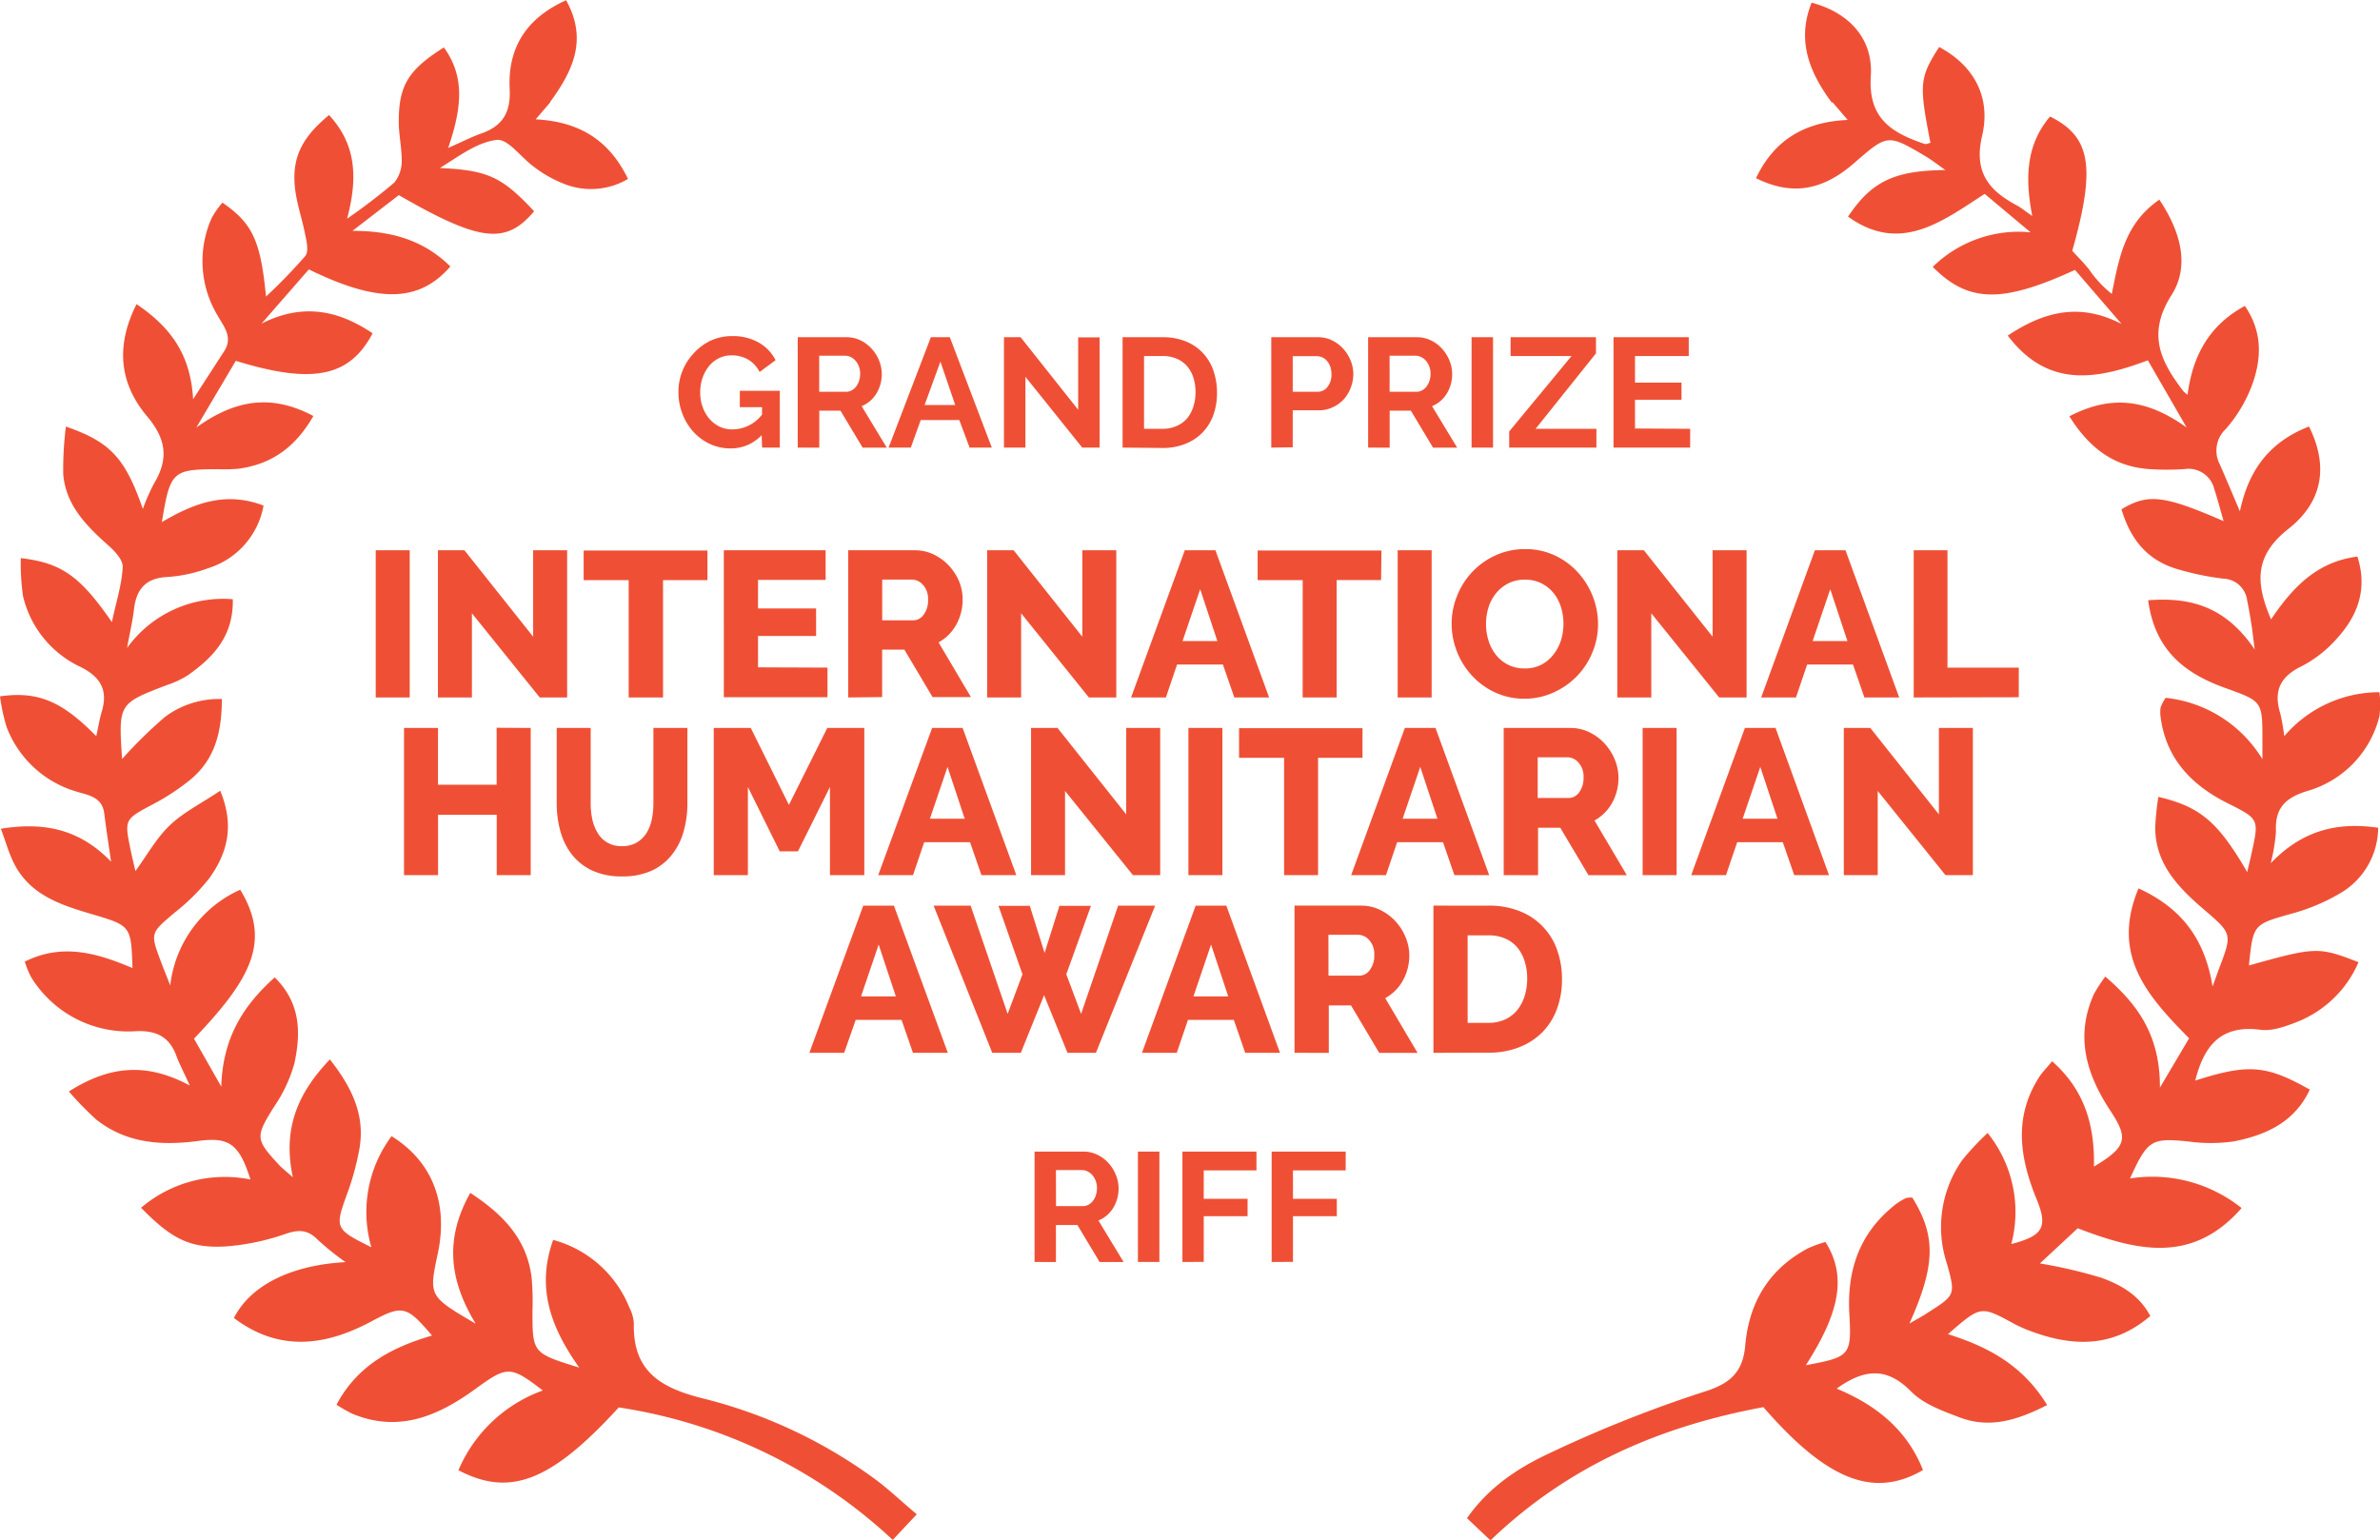 <svg xmlns="http://www.w3.org/2000/svg" viewBox="0 0 321.41 208"><defs><style>.cls-1{fill:#ef5035}</style></defs><title>riff-laurel-red_1</title><g id="Layer_2" data-name="Layer 2"><g id="Layer_1-2" data-name="Layer 1"><path class="cls-1" d="M247.34 13.81c-3-4.06-4.73-8.35-2.69-13.45 4.93 1.3 8.31 4.74 8 9.87-.4 5.84 2.87 7.71 7.25 9.21.22.08.53-.09.8-.15-1.56-7.93-1.48-8.8 1.18-12.94 4.9 2.63 7 7 5.78 12.07-1.13 4.93 1 7.36 4.79 9.37.5.27.94.66 2 1.38-1-5.13-.83-9.63 2.4-13.43 5.53 2.73 6.19 6.86 3 18.14.71.78 1.54 1.6 2.26 2.5a15.1 15.1 0 0 0 3.08 3.32c1-5 1.78-9.52 6.42-12.73 2.83 4.21 4.18 8.9 1.65 12.88-3.36 5.28-1.46 9 1.6 13a4.91 4.91 0 0 0 .56.47c.68-5.19 2.84-9.34 7.74-12 2.42 3.53 2.25 7.13 1 10.62a19.23 19.23 0 0 1-3.57 6 4 4 0 0 0-.82 4.77c.82 1.86 1.6 3.73 2.72 6.36 1.25-6 4.37-9.52 9.33-11.46 2.53 5.06 2.08 10-2.77 13.82-4.58 3.61-4.5 7.24-2.35 12.23 2.88-4.29 6.18-7.79 11.66-8.48 1.39 4.36.07 7.93-2.71 11a16.33 16.33 0 0 1-4.8 3.8c-2.93 1.41-3.84 3.36-2.91 6.38a27.79 27.79 0 0 1 .54 3.08 16.89 16.89 0 0 1 12.85-5.94 12.64 12.64 0 0 1 0 3.25 14 14 0 0 1-9.66 10.07c-3.08.93-4.46 2.35-4.31 5.51a23.94 23.94 0 0 1-.71 4.27c4.3-4.47 9-5.59 14.51-4.79a10.31 10.31 0 0 1-5.2 8.89 26.51 26.51 0 0 1-6.47 2.71c-5.18 1.47-5.21 1.37-5.78 7 9-2.52 9.41-2.54 14.8-.44a15.07 15.07 0 0 1-8.13 8c-1.62.64-3.48 1.34-5.11 1.13-5.43-.72-7.65 2.25-8.81 6.86 7.11-2.28 9.57-2.12 15.47 1.22-2.06 4.42-5.94 6.15-10.29 7a22.13 22.13 0 0 1-6.16 0c-4.93-.48-5.44-.24-7.83 5a19.32 19.32 0 0 1 15.07 4c-6.7 7.66-14.26 5.74-22.13 2.73l-5.11 4.75a65.79 65.79 0 0 1 8.32 1.94c2.56.94 5.07 2.28 6.59 5.16-5.21 4.45-10.77 4.13-16.56 1.89a17.34 17.34 0 0 1-2-.93c-4.34-2.35-4.34-2.36-8.76 1.49 5.35 1.7 10.06 4.13 13.39 9.58-3.94 2-7.69 3.23-11.81 1.67-2.32-.88-4.9-1.81-6.56-3.5-3.27-3.32-6.3-3.09-10.06-.39 5.38 2.23 9.53 5.59 11.66 11-6.67 3.89-13 1.35-21.55-8.5-13.69 2.54-26.22 7.78-36.86 18l-3.17-3c3.06-4.35 7.1-6.9 11.3-8.85a172.52 172.52 0 0 1 20.85-8.27c3.56-1.12 5.13-2.76 5.43-6.23.51-5.82 3.22-10.31 8.46-13.1a17 17 0 0 1 2.37-.86c2.87 4.55 2 9.42-2.65 16.65 5.89-1.12 6.21-1.24 5.88-6.88-.35-6 1.39-11 6.17-14.79a8 8 0 0 1 1.48-.91 2.29 2.29 0 0 1 .86-.05c3.19 5.16 3.15 9.08-.4 17 1.07-.63 1.79-1 2.48-1.47 3.72-2.37 3.76-2.39 2.59-6.61a15.72 15.72 0 0 1 2.07-14.01 36.25 36.25 0 0 1 3.42-3.65 17 17 0 0 1 3.2 15c4.3-1.12 5-2.27 3.37-6.17-2.26-5.56-3.06-11.05.43-16.44.39-.6.91-1.11 1.71-2.08 4.42 3.89 5.77 8.72 5.65 14.23 4.37-2.63 4.73-3.75 2.25-7.5-3.26-4.93-4.83-10.06-2.26-15.79a22.45 22.45 0 0 1 1.54-2.38c4.46 3.83 7.41 8 7.38 15l3.94-6.66c-5.51-5.6-10.63-11.15-6.83-20.25 5.61 2.57 8.91 6.59 10 13.24.47-1.29.69-1.9.91-2.5 1.75-4.62 1.75-4.61-2.15-7.95-3.41-2.93-6.48-6.09-6.51-11a37.11 37.11 0 0 1 .43-4.15c5.69 1.33 8.08 3.42 12 10.16.22-1 .43-1.79.6-2.62 1-4.52 1-4.56-3.22-6.67-4.89-2.45-8.33-6-9.08-11.64a5 5 0 0 1 0-1.31 6.26 6.26 0 0 1 .68-1.3 17.41 17.41 0 0 1 13.07 8.29v-2.53c0-5.31 0-5.28-4.94-7.06-5.41-1.93-9.57-5-10.49-11.88 5.83-.45 10.5.91 14.39 6.65-.24-1.84-.33-2.71-.47-3.57-.16-1-.33-2-.54-3a3.36 3.36 0 0 0-3.25-3 37.34 37.34 0 0 1-6-1.23c-4-1.12-6.45-3.8-7.73-8.14 3.58-2.14 5.69-1.92 13.79 1.6-.47-1.62-.82-3-1.26-4.33a3.58 3.58 0 0 0-4-2.7 35.52 35.52 0 0 1-4.85 0c-4.75-.35-8.05-2.86-10.72-7.13 5.5-2.85 10.34-2.44 15.84 1.52l-5.24-9.08c-7 2.64-13.54 3.76-18.92-3.34 5.08-3.38 9.86-4.41 15.37-1.57l-6.29-7.3c-9.85 4.52-14.39 4.45-19.21-.41a16.6 16.6 0 0 1 13.21-4.67l-6.2-5.19c-5.79 3.75-11.41 8.13-18.45 3.07 3.19-4.76 6.26-6.23 13.15-6.29-1.09-.76-1.88-1.39-2.75-1.9-5.07-3-5.08-2.95-9.62 1-4.27 3.69-8.38 4.39-13.21 2 2.41-5.06 6.41-7.6 12.38-7.87l-2-2.34zm-173-.02l-2 2.33c5.94.31 9.94 2.83 12.47 8.05a9.82 9.82 0 0 1-8.82.59 16.48 16.48 0 0 1-3.81-2.17c-1.76-1.24-3.56-3.87-5.09-3.69-2.7.31-5.21 2.28-7.68 3.79 6.43.31 8.37 1.17 12.72 5.85-3.81 4.52-7.3 4.15-18.27-2.18l-6.26 4.82c5.27 0 9.59 1.25 13.22 4.81-4.2 4.86-9.73 5-19.11.4l-6.39 7.32c5.46-2.76 10.27-1.88 15 1.31-3.1 5.89-8.06 6.93-18.48 3.72l-5.32 9c5.49-3.94 10.35-4.43 15.8-1.55-2.38 4.17-5.62 6.52-10.1 7.12a20.56 20.56 0 0 1-2.64.07c-6.33 0-6.58.25-7.72 7.14 4.27-2.5 8.52-4.21 13.73-2.23a10.86 10.86 0 0 1-7.45 8.45 19.56 19.56 0 0 1-5.58 1.2c-2.94.16-4.16 1.69-4.47 4.4-.17 1.44-.5 2.87-.93 5.18a16 16 0 0 1 14.28-6.58c.11 5-2.65 7.86-6.07 10.27a12.69 12.69 0 0 1-2.79 1.31c-6.59 2.52-6.59 2.51-6.09 10a62.5 62.5 0 0 1 5.76-5.66 12.22 12.22 0 0 1 7.71-2.44c0 4.47-.94 8.14-4.21 10.86a30.39 30.39 0 0 1-5.14 3.38c-3.74 2-3.83 2-3 6 .2 1 .45 2 .68 3 1.55-2.12 2.82-4.44 4.65-6.19s4.22-2.93 6.8-4.66c2 4.84.9 8.49-1.46 11.8a27.5 27.5 0 0 1-4.68 4.65c-3.28 2.79-3.32 2.74-1.9 6.55.35.93.72 1.84 1.29 3.3a16.17 16.17 0 0 1 9.45-12.93c4.27 7 1.39 12.11-6.24 20.12l3.68 6.47c.2-6.53 2.9-10.88 7.22-14.75 3.58 3.54 3.51 7.6 2.66 11.61a19.74 19.74 0 0 1-2.79 5.93c-2.48 4-2.52 4.33.79 7.87.39.41.85.76 1.79 1.59-1.38-6.44.55-11.26 5-15.92 3 3.82 4.76 7.52 4 12a36.19 36.19 0 0 1-1.75 6.37c-1.58 4.39-1.54 4.59 3.35 7a17.1 17.1 0 0 1 2.73-15c5.55 3.45 7.68 9.11 6.24 15.86-1.22 5.75-1.22 5.75 5.12 9.47-3.71-6.1-4.11-11.64-.73-17.67 4.46 2.92 7.67 6.26 8.29 11.5a36.85 36.85 0 0 1 .11 4.41c0 5.73 0 5.73 6.31 7.69-3.79-5.37-5.85-10.7-3.52-17.25a15.4 15.4 0 0 1 10.3 9.15 5.36 5.36 0 0 1 .6 2.11c-.17 6.52 3.64 8.75 9.44 10.18a66.27 66.27 0 0 1 23 10.78c1.88 1.36 3.56 3 5.77 4.84l-3.25 3.46a69.34 69.34 0 0 0-37-17.89c-9.07 9.92-14.65 12.17-21.65 8.48a19.59 19.59 0 0 1 11.39-10.77c-4.42-3.39-4.78-3.35-9.22-.12-5 3.61-10.26 5.83-16.46 3.28a22.37 22.37 0 0 1-2.18-1.23c2.85-5.37 7.55-7.78 12.9-9.35-3.47-4.09-4-4.14-8.22-1.89-6.24 3.33-12.46 4.11-18.53-.48 2.28-4.51 7.89-7.16 15.07-7.55a37.83 37.83 0 0 1-3.73-3c-1.32-1.35-2.51-1.44-4.31-.83a31.55 31.55 0 0 1-8.11 1.71c-4.84.29-7.33-1-11.46-5.22a17.45 17.45 0 0 1 14.77-3.82c-1.52-4.83-2.9-5.75-7-5.21-4.94.66-9.74.36-13.84-2.9a43.72 43.72 0 0 1-3.68-3.78c5.4-3.42 10.38-4 16.33-.8-.81-1.79-1.39-2.89-1.81-4-.94-2.61-2.75-3.46-5.46-3.34A15.39 15.39 0 0 1 4.21 132a11.79 11.79 0 0 1-.86-2.11c5.15-2.56 9.85-1.11 14.54.87-.18-5.71-.21-5.72-5.48-7.28-4.28-1.26-8.52-2.63-10.64-7.1-.61-1.28-1-2.66-1.65-4.44C6 111 10.75 112 15 116.39c-.36-2.5-.67-4.49-.92-6.5-.28-2.33-2.27-2.48-3.87-3a14.42 14.42 0 0 1-9.32-8.7A25.12 25.12 0 0 1 0 94.06c5.11-.72 8.34.63 13 5.38.27-1.24.44-2.3.74-3.32.86-2.86-.12-4.64-2.8-6a14.12 14.12 0 0 1-7.83-9.6 30.84 30.84 0 0 1-.3-5.13c5.45.63 8 2.4 12.3 8.64.61-2.86 1.37-5.17 1.46-7.5 0-1-1.19-2.21-2.1-3-2.91-2.6-5.58-5.36-5.93-9.46a45.58 45.58 0 0 1 .36-6.45c6 2.08 8 4.23 10.39 11.12a28.08 28.08 0 0 1 1.49-3.4c2-3.28 1.7-6-.89-9.07-3.65-4.33-4.39-9.36-1.45-15.19 4.55 3.09 7.29 6.72 7.64 12.84l4.2-6.49c1.24-1.91-.11-3.39-.93-4.87a14.24 14.24 0 0 1-.75-13.14 11.78 11.78 0 0 1 1.44-2.05c4 2.76 5.17 5.08 5.88 12.69a74.64 74.64 0 0 0 5.31-5.48c.46-.58.21-1.88 0-2.8-.4-2.16-1.17-4.27-1.4-6.44-.42-4 .91-6.77 4.61-9.8 3.5 3.8 4 8.16 2.43 14a78.87 78.87 0 0 0 6.38-4.88 4.6 4.6 0 0 0 1-3c0-1.74-.4-3.5-.4-5.25 0-4.9 1.33-7 6.09-10 3 4.1 2.31 8.47.59 13.57 1.91-.84 3.16-1.49 4.46-1.95 2.88-1 4-2.85 3.84-6-.28-5.49 2.16-9.54 7.62-12 3 5.39.83 9.66-2.2 13.81z"/><path class="cls-1" d="M50.74 94.21V74.33h4.59v19.88zm12.99-11.37v11.37h-4.59V74.33h3.58L72 86V74.33h4.59v19.88h-3.7zm31.81-4.48h-6v15.85H84.9V78.36h-6.08v-4h16.72zm16.21 11.82v4h-14V74.33h13.75v4h-9.13v3.86h7.84v3.72h-7.84v4.23zm2.8 4.03V74.33h9a5.77 5.77 0 0 1 2.59.59 6.88 6.88 0 0 1 2.06 1.54 7.23 7.23 0 0 1 1.36 2.16A6.43 6.43 0 0 1 130 81a6.9 6.9 0 0 1-.87 3.39 6.07 6.07 0 0 1-2.38 2.38l4.37 7.39h-5.18l-3.81-6.41h-3v6.41zm4.59-10.42h4.2a1.72 1.72 0 0 0 1.4-.77 3.16 3.16 0 0 0 .59-2 2.78 2.78 0 0 0-.67-2 2 2 0 0 0-1.46-.73h-4.06zm18.76-.95v11.37h-4.59V74.33h3.58L146.16 86V74.33h4.59v19.88h-3.7zm22.1-8.51h4.14l7.25 19.88h-4.7l-1.54-4.45h-6.19l-1.51 4.45h-4.7zm4.4 12.26l-2.32-7-2.38 7zm22.11-8.23h-6v15.85h-4.59V78.36h-6.08v-4h16.72zm2.24 15.85V74.33h4.59v19.88zm17.11.17a9.24 9.24 0 0 1-4-.87 9.93 9.93 0 0 1-3.11-2.28 10.41 10.41 0 0 1-2-3.23 10.2 10.2 0 0 1-.71-3.75 9.92 9.92 0 0 1 .74-3.78A10 10 0 0 1 202 75a9.51 9.51 0 0 1 4-.83 9.25 9.25 0 0 1 4 .87 9.83 9.83 0 0 1 3.11 2.3 10.37 10.37 0 0 1 2 3.25 10.24 10.24 0 0 1 .7 3.7 9.93 9.93 0 0 1-.74 3.78 10.06 10.06 0 0 1-5.19 5.43 9.37 9.37 0 0 1-4.02.88zm-5.18-10.08a7.41 7.41 0 0 0 .34 2.23 5.93 5.93 0 0 0 1 1.92 4.89 4.89 0 0 0 1.64 1.34 4.83 4.83 0 0 0 2.24.5 4.74 4.74 0 0 0 2.3-.53 5 5 0 0 0 1.62-1.39 6.06 6.06 0 0 0 1-1.93 7.66 7.66 0 0 0 .32-2.2 7.48 7.48 0 0 0-.34-2.23 5.65 5.65 0 0 0-1-1.9 5 5 0 0 0-1.64-1.32 4.87 4.87 0 0 0-2.23-.49 4.77 4.77 0 0 0-2.28.52 5.11 5.11 0 0 0-1.65 1.36 5.75 5.75 0 0 0-1 1.92 7.63 7.63 0 0 0-.32 2.2zM223 82.84v11.37h-4.59V74.33H222L231.28 86V74.33h4.59v19.88h-3.7zm22.09-8.51h4.14l7.25 19.88h-4.7l-1.54-4.45h-6.19l-1.51 4.45h-4.7zm4.4 12.26l-2.32-7-2.38 7zm8.95 7.62V74.33H263v15.85h9.63v4zM71.67 98.33v19.88h-4.59v-8.15h-7.92v8.15h-4.6V98.33h4.59V106h7.92v-7.7zM84 114.29a3.78 3.78 0 0 0 2-.49 3.9 3.9 0 0 0 1.32-1.3 5.58 5.58 0 0 0 .71-1.86 10.84 10.84 0 0 0 .21-2.14V98.33h4.59v10.16a13.88 13.88 0 0 1-.52 3.86 8.91 8.91 0 0 1-1.6 3.14 7.47 7.47 0 0 1-2.71 2.12 9.36 9.36 0 0 1-4 .77 9.26 9.26 0 0 1-4.06-.81 7.53 7.53 0 0 1-2.73-2.17 9 9 0 0 1-1.54-3.15 14.14 14.14 0 0 1-.49-3.75V98.33h4.59v10.16a10.23 10.23 0 0 0 .22 2.18 5.77 5.77 0 0 0 .73 1.85 3.6 3.6 0 0 0 3.28 1.77zm28.08 3.92v-11.9l-4.32 8.69h-2.46l-4.3-8.69v11.9h-4.61V98.33h5l5.15 10.39 5.18-10.39h5v19.88zm13.8-19.88H130l7.25 19.88h-4.71l-1.54-4.45h-6.19l-1.51 4.45h-4.7zm4.4 12.26l-2.32-7-2.38 7zm13.55-3.75v11.37h-4.59V98.33h3.58l9.27 11.67V98.33h4.59v19.88H153zm16.66 11.37V98.33h4.59v19.88zM184 102.36h-6v15.85h-4.59v-15.85h-6.08v-4H184zm5.72-4.03h4.14l7.25 19.88h-4.7l-1.54-4.45h-6.19l-1.51 4.45h-4.7zm4.4 12.26l-2.32-7-2.38 7zm8.95 7.62V98.33h9a5.77 5.77 0 0 1 2.59.59 6.91 6.91 0 0 1 2.06 1.54 7.23 7.23 0 0 1 1.36 2.16 6.43 6.43 0 0 1 .49 2.44 7 7 0 0 1-.22 1.78 6.9 6.9 0 0 1-.64 1.61 6.09 6.09 0 0 1-2.38 2.38l4.37 7.39h-5.18l-3.81-6.41h-3v6.41zm4.59-10.42h4.2a1.73 1.73 0 0 0 1.4-.77 3.17 3.17 0 0 0 .59-2 2.78 2.78 0 0 0-.67-2 2 2 0 0 0-1.46-.73h-4.06zm14.17 10.42V98.33h4.59v19.88zm13.81-19.88h4.14l7.22 19.88h-4.7l-1.54-4.45h-6.16l-1.51 4.45h-4.7zm4.4 12.26l-2.32-7-2.38 7zm13.54-3.75v11.37H249V98.33h3.58l9.26 11.67V98.33h4.59v19.88h-3.7zm-137 15.49h4.14l7.28 19.88h-4.71l-1.54-4.45h-6.19l-1.56 4.45h-4.7zm4.4 12.26l-2.32-7-2.38 7zm13.86-12.23h4.23l2 6.36 2-6.36h4.26L144 131.6l2 5.35 5-14.62h5l-8 19.88h-3.84l-3.16-7.78-3.14 7.78H134l-7.92-19.88h5l5 14.62 2-5.35zm26.63-.03h4.14l7.25 19.88h-4.7l-1.54-4.45h-6.19l-1.51 4.45h-4.7zm4.4 12.26l-2.32-7-2.38 7zm8.95 7.62v-19.88h9a5.76 5.76 0 0 1 2.59.59 6.9 6.9 0 0 1 2.06 1.54 7.21 7.21 0 0 1 1.36 2.16 6.43 6.43 0 0 1 .49 2.44 6.93 6.93 0 0 1-.87 3.39 6.08 6.08 0 0 1-2.38 2.38l4.37 7.39h-5.18l-3.81-6.41h-3v6.41zm4.59-10.42h4.2A1.73 1.73 0 0 0 185 131a3.16 3.16 0 0 0 .59-2 2.78 2.78 0 0 0-.67-2 2 2 0 0 0-1.46-.73h-4.06zm14.17 10.42v-19.88H201a11 11 0 0 1 4.31.78 8.68 8.68 0 0 1 5 5.28 11.61 11.61 0 0 1 .63 3.85 11.42 11.42 0 0 1-.7 4.1 8.81 8.81 0 0 1-2 3.14 9 9 0 0 1-3.14 2 11.14 11.14 0 0 1-4.07.71zm12.66-10a7.69 7.69 0 0 0-.35-2.39 5.36 5.36 0 0 0-1-1.86 4.45 4.45 0 0 0-1.65-1.2 5.57 5.57 0 0 0-2.21-.42h-2.83v11.82h2.8a5.33 5.33 0 0 0 2.24-.45 4.52 4.52 0 0 0 1.64-1.25 5.65 5.65 0 0 0 1-1.88 7.59 7.59 0 0 0 .36-2.34zM102.86 58.78a5.7 5.7 0 0 1-4.16 1.79 6.58 6.58 0 0 1-2.76-.57 7 7 0 0 1-2.25-1.62 7.73 7.73 0 0 1-1.51-2.43 8.06 8.06 0 0 1-.56-3 7.57 7.57 0 0 1 2.09-5.26A7.33 7.33 0 0 1 96 46a6.9 6.9 0 0 1 2.88-.6 7 7 0 0 1 3.6.88 5.71 5.71 0 0 1 2.26 2.37l-2.16 1.6a4 4 0 0 0-1.58-1.7 4.36 4.36 0 0 0-2.21-.55 3.78 3.78 0 0 0-1.73.4 4 4 0 0 0-1.34 1.09 5.16 5.16 0 0 0-.86 1.6 5.94 5.94 0 0 0-.3 1.91 5.65 5.65 0 0 0 .34 2 5 5 0 0 0 .92 1.59 4.33 4.33 0 0 0 1.4 1.06A4 4 0 0 0 99 58a5.08 5.08 0 0 0 3.91-2v-1h-3v-2.21h5.4v7.67h-2.39zm4.87 1.68V45.55h6.59a4.24 4.24 0 0 1 1.9.43 4.93 4.93 0 0 1 1.5 1.13 5.37 5.37 0 0 1 1 1.6 4.82 4.82 0 0 1 .36 1.8 5 5 0 0 1-.72 2.64 4.16 4.16 0 0 1-2 1.71l3.4 5.61h-3.26l-3-5h-2.86v5zm2.9-7.54h3.63a1.53 1.53 0 0 0 .75-.19 1.9 1.9 0 0 0 .6-.51 2.58 2.58 0 0 0 .4-.77 3 3 0 0 0 .15-.95 2.69 2.69 0 0 0-.17-1 2.52 2.52 0 0 0-.45-.77 2.05 2.05 0 0 0-.65-.5 1.69 1.69 0 0 0-.75-.18h-3.51zm15.08-7.37h2.56l5.67 14.91h-3l-1.39-3.72h-5.21L123 60.46h-3zm3.29 9.16l-2-5.86-2.14 5.86zm9.48-3.81v9.56h-2.9V45.55h2.25l7.77 9.79v-9.77h2.9v14.89h-2.35zm13.12 9.56V45.55h5.4a8.09 8.09 0 0 1 3.2.59 6.44 6.44 0 0 1 3.69 4 8.89 8.89 0 0 1 .46 2.89 8.73 8.73 0 0 1-.51 3.08 6.59 6.59 0 0 1-1.48 2.35 6.68 6.68 0 0 1-2.32 1.51 8.2 8.2 0 0 1-3 .54zm9.85-7.46a6.37 6.37 0 0 0-.29-2 4.42 4.42 0 0 0-.86-1.55 3.84 3.84 0 0 0-1.4-1 4.72 4.72 0 0 0-1.88-.36h-2.52v9.83h2.5a4.54 4.54 0 0 0 1.9-.38 3.89 3.89 0 0 0 1.39-1 4.64 4.64 0 0 0 .85-1.56 6.29 6.29 0 0 0 .31-1.98zm10.23 7.46V45.55H178a4.24 4.24 0 0 1 1.9.43 4.92 4.92 0 0 1 1.5 1.13 5.36 5.36 0 0 1 1 1.6 4.8 4.8 0 0 1 .36 1.8 5.18 5.18 0 0 1-.34 1.84 5.11 5.11 0 0 1-.95 1.59A4.64 4.64 0 0 1 180 55a4.25 4.25 0 0 1-1.89.42h-3.53v5zm2.9-7.54h3.36a1.66 1.66 0 0 0 1.33-.65 2.69 2.69 0 0 0 .54-1.76 2.9 2.9 0 0 0-.17-1 2.49 2.49 0 0 0-.44-.77 1.75 1.75 0 0 0-.64-.47 1.88 1.88 0 0 0-.75-.16h-3.23zm10.18 7.54V45.55h6.59a4.24 4.24 0 0 1 1.9.43 4.93 4.93 0 0 1 1.5 1.13 5.37 5.37 0 0 1 1 1.6 4.82 4.82 0 0 1 .36 1.8 5 5 0 0 1-.72 2.64 4.16 4.16 0 0 1-2 1.71l3.4 5.61h-3.26l-3-5h-2.86v5zm2.9-7.54h3.63a1.53 1.53 0 0 0 .75-.19 1.9 1.9 0 0 0 .6-.51 2.58 2.58 0 0 0 .4-.77 3 3 0 0 0 .15-.95 2.69 2.69 0 0 0-.17-1 2.52 2.52 0 0 0-.45-.77 2.05 2.05 0 0 0-.65-.5 1.69 1.69 0 0 0-.75-.18h-3.51zm11.07 7.54V45.55h2.9v14.91zm5.08-2.18l8.42-10.19H204v-2.54h11.53v2.18l-8.15 10.19h8.21v2.54h-11.78zm24.44-.36v2.54H217.9V45.55h10.16v2.54h-7.26v3.59h6.28V54h-6.28v3.88zm-88.54 112.54v-14.91h6.59a4.24 4.24 0 0 1 1.9.43 4.93 4.93 0 0 1 1.5 1.13 5.37 5.37 0 0 1 1 1.6 4.82 4.82 0 0 1 .36 1.8 5 5 0 0 1-.72 2.64 4.16 4.16 0 0 1-2 1.71l3.4 5.61h-3.24l-3-5h-2.9v5zm2.9-7.54h3.63a1.53 1.53 0 0 0 .75-.19 1.9 1.9 0 0 0 .6-.51 2.58 2.58 0 0 0 .4-.77 3 3 0 0 0 .15-.95 2.69 2.69 0 0 0-.17-1 2.52 2.52 0 0 0-.45-.77 2.05 2.05 0 0 0-.65-.5 1.69 1.69 0 0 0-.75-.18h-3.52zm11.06 7.54v-14.91h2.9v14.91zm6.01 0v-14.91h10v2.54h-7.12v3.84h5.92v2.35h-5.92v6.17zm12.05 0v-14.91h10v2.54h-7.12v3.84h5.92v2.35h-5.92v6.17z"/></g></g></svg>